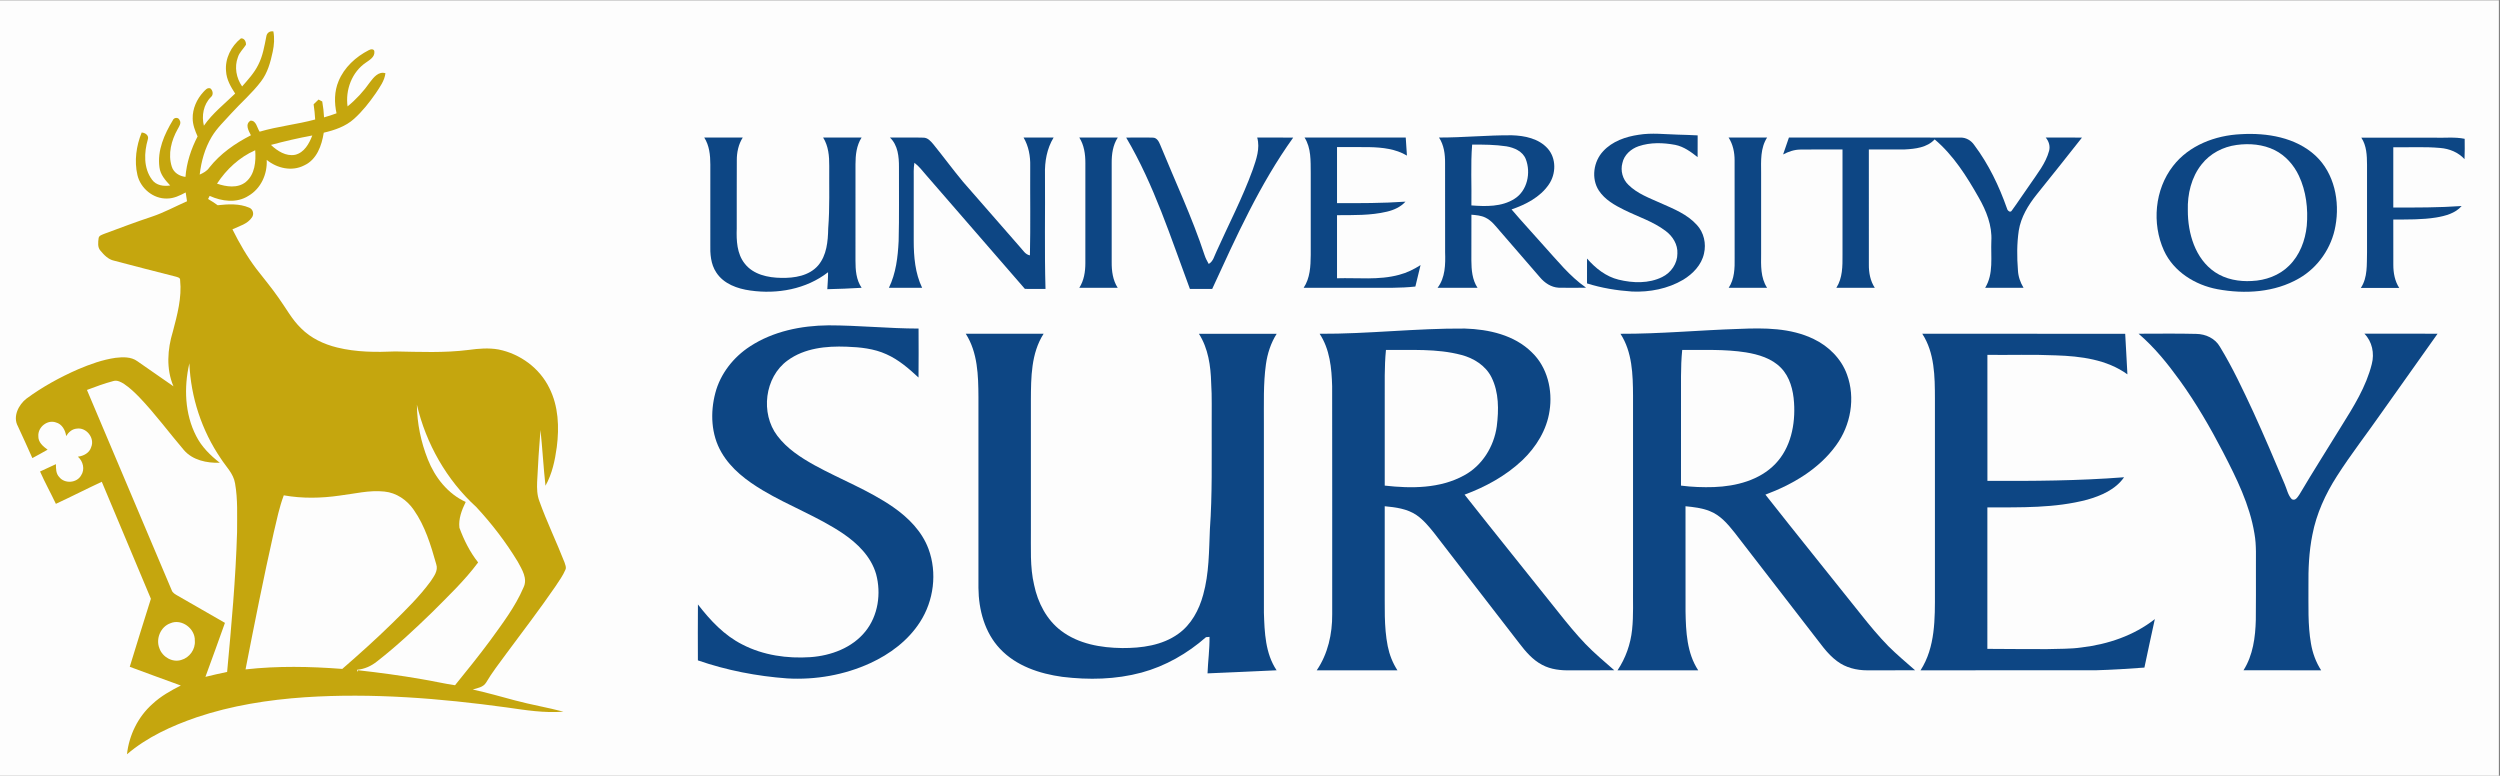 <?xml version="1.0" encoding="UTF-8" standalone="no"?>
<!-- Created with Inkscape (http://www.inkscape.org/) -->

<svg
   xmlns:dc="http://purl.org/dc/elements/1.1/"
   xmlns:cc="http://creativecommons.org/ns#"
   xmlns:rdf="http://www.w3.org/1999/02/22-rdf-syntax-ns#"
   xmlns:svg="http://www.w3.org/2000/svg"
   xmlns="http://www.w3.org/2000/svg"
   xmlns:sodipodi="http://sodipodi.sourceforge.net/DTD/sodipodi-0.dtd"
   xmlns:inkscape="http://www.inkscape.org/namespaces/inkscape"
   version="1.1"
   id="svg2"
   xml:space="preserve"
   width="2393.333"
   height="742.667"
   viewBox="0 0 2393.333 742.667"
   sodipodi:docname="surrey.svg"
   inkscape:version="0.92.2 (5c3e80d, 2017-08-06)"><rect x="0" y="0" width="2393.333" height="742.667" fill="#808080" stroke="none"/><defs
     id="defs6" /><sodipodi:namedview
     pagecolor="#ffffff"
     bordercolor="#666666"
     borderopacity="1"
     objecttolerance="10"
     gridtolerance="10"
     guidetolerance="10"
     inkscape:pageopacity="0"
     inkscape:pageshadow="2"
     inkscape:window-width="640"
     inkscape:window-height="480"
     id="namedview4"
     showgrid="false"
     inkscape:zoom="0.1483287"
     inkscape:cx="1196.6666"
     inkscape:cy="371.33334"
     inkscape:window-x="0"
     inkscape:window-y="27"
     inkscape:window-maximized="0"
     inkscape:current-layer="g10" /><g
     id="g10"
     inkscape:groupmode="layer"
     inkscape:label="ink_ext_XXXXXX"
     transform="matrix(1.333,0,0,-1.333,0,742.667)"><g
       id="g12"
       transform="scale(0.1)"><g
         id="g14"
         transform="scale(1.101)"><path
           d="M 0,5057.99 H 16300 V 0 H 0 v 5057.99"
           style="fill:#fdfdfd;fill-opacity:1;fill-rule:nonzero;stroke:none"
           id="path16"
           inkscape:connector-curvature="0" /></g><path
         d="m 1912.6,5309.3 c 3.5,25.7 24.8,41.2 50.6,36.4 9.2,-48.2 5.6,-97.8 -4.6,-145.6 -15.9,-75.4 -36.9,-152.6 -84.8,-214.6 -62.8,-82.9 -142.3,-150.9 -212.1,-227.7 -48.7,-54.6 -103.3,-105.2 -141.1,-168.6 -49.4,-82.3 -75.5,-176.8 -86.4,-271.7 26,11.7 52.1,25.3 68.5,49.6 79.1,100.6 186.2,175 299.3,232.8 -16.5,32.3 -44.3,78.7 -3.1,104.9 41.4,2.6 46.9,-51.6 65.7,-79.1 130.8,38.6 267.4,52 398.9,87.6 -1.7,36.6 -6.1,72.9 -11.2,109.1 11.5,11.7 23.2,23.1 35.4,34.1 6.7,-3.5 20,-10.5 26.6,-14 6.8,-37.7 10.9,-75.8 13,-114 30.3,8.4 60.1,18.3 89.6,29.2 -16.8,76.4 -16.2,158.2 14.7,231.2 40.4,98.4 123.3,174.3 216.7,222.1 14.1,8.8 40.7,10.9 40.5,-12 2.6,-37.6 -34.5,-58.5 -61.1,-77.2 -100.5,-67.9 -148.2,-196.2 -131.5,-314.5 61.7,50.2 115.9,109.3 161.4,174.6 26.3,34.4 61.2,78.7 110.5,63.7 -6.4,-54.8 -40.6,-99.7 -69.8,-144.5 -45.9,-65.9 -95.9,-129.8 -155.8,-183.4 -60.4,-54.6 -139.5,-81.1 -217.4,-99.3 -14.2,-91.5 -49.9,-193.8 -140.7,-234.9 -87.8,-45.6 -194.9,-20.8 -269,39.7 5.6,-101.5 -41.3,-206.1 -130.8,-258.1 -84.1,-54.4 -192,-40.2 -278.9,-0.4 -2.9,-5.6 -8.5,-16.8 -11.3,-22.4 23.7,-13.7 46.6,-28.8 68.9,-44.8 75.1,8.1 155.3,13 226.3,-17.5 27.6,-10.6 37,-46.5 19.7,-70 -31.7,-47.8 -91.1,-62.2 -140,-85.5 49.3,-99.1 104.8,-195.6 171.8,-284 53.7,-69.6 110.4,-136.9 160.5,-209.4 52.8,-73.3 95.4,-155 161.3,-218.1 69.8,-70.5 162.5,-113.7 257.9,-137.2 136.7,-33.8 278.8,-34.6 418.7,-28.4 175.4,-3.2 351.6,-11.2 526.2,10.9 71,9.7 143.7,15.9 214.8,3.1 155,-31 295.5,-134 364.8,-277.1 65.8,-130.3 71.5,-281.2 53.4,-423.5 -13,-95.7 -33.3,-193 -81.3,-277.9 -14.6,133.2 -21.6,267 -35.8,400.2 -9.9,-124.3 -18.6,-248.6 -24.1,-373.2 -1.7,-46.4 -0.8,-94 16.2,-138 53.5,-149.3 123.1,-292.3 180.7,-440 4.6,-16.5 14.7,-34.8 6.4,-51.8 -18,-43.2 -46.2,-81.1 -71.7,-120.1 -113.5,-165.2 -235.4,-324.4 -354.7,-485.301 -49.6,-67.597 -101.1,-134 -143.9,-206.301 -20.2,-33 -61.4,-38.5 -95.3,-48.898 102.2,-23.102 203.2,-50.898 304.2,-78.5 114.9,-30.801 232.3,-50.5 347.3,-80.699 -136.4,-10.903 -272.3,11 -406.9,30.301 -479.6,65.699 -965.3,105 -1449.3,73.296 C 1926.7,545.801 1662.9,504.5 1411.8,419.801 1233,358.199 1056.8,277.898 911.898,154.301 927,291.699 991,423.699 1095,515.602 1154.5,571.5 1226.3,611.5 1298.6,648.199 1176,692.102 1054,737.602 931.898,782.602 981.5,945.699 1032.6,1108.4 1083.7,1271.1 966.699,1551.4 848.301,1831.2 731,2111.4 620.5,2059.9 512,2004.2 401.301,1952.9 c -36.801,78 -78.801,153.4 -113.699,232.3 38,17.6 76.199,34.8 114,52.7 0.199,-31.8 -0.204,-67.4 23.398,-92.2 38.898,-50 126.102,-44.1 157.301,11.2 29.097,43 14.801,101.8 -22.903,134.7 41.204,4.9 83.403,27.1 95.704,69.4 27,64.8 -35.204,143.3 -104.403,132.1 -33.301,-2.7 -58.898,-26.1 -75.398,-53.5 -6.102,42.5 -29.699,86.9 -74.301,98.2 -61.102,21.4 -129.602,-34.2 -125.602,-97.9 -1.898,-44.3 33.801,-74.5 66.403,-98 -36.403,-20.3 -72.403,-41.2 -109.403,-60.4 -33.597,76.5 -68.699,152.4 -103.699,228.3 -38.699,69.3 4.5,155.2 62.199,199.5 114.301,84 239.5,152.8 369.403,209.7 86.699,36.9 176.398,69.3 270.097,82.7 52.403,6 111.301,8.4 156,-24.4 86.402,-60.2 173.002,-120 259.302,-180.3 -53.1,124.6 -43.2,266 -4.3,393.1 31.6,120 65.4,244.1 52.2,369.2 1.8,18.8 -19.1,21.6 -32.5,25.8 -147.6,37.2 -294.998,75.5 -442.202,114.3 -41.5,8.7 -71.597,40.9 -97.699,72.1 -21.801,24.3 -16.5,59.9 -13,89.6 2.801,19.4 24.199,23.6 39,30.6 113.602,41.8 226.699,85.2 341.701,123.1 88,29.2 169.5,74 254.2,111.2 -3.4,21.1 -6.6,42.2 -9.6,63.4 -41.3,-22.1 -85.1,-43.6 -133,-43.7 -99.5,-3.6 -191,72.8 -213.5,168.3 -23.699,101.5 -8.301,209.9 30.4,305.7 25.3,-1.2 54.4,-20.9 44.2,-49.7 -27.4,-94.4 -31.4,-206.4 30,-288.9 29.5,-41.2 83.6,-49.4 130.6,-41.6 -34.5,37 -70.6,77.5 -77,129.9 -17,120.9 35.1,238.1 96.3,339.1 7.7,20.5 40.4,22.4 47.9,0.9 15.3,-22.1 -3.2,-45.8 -13.4,-65.4 -45.3,-80 -71.2,-179.1 -42.4,-269 13.3,-43.7 55,-68.8 98.4,-73.9 7.8,101.9 40.2,200.2 87,290.6 -18.1,40.9 -35.1,83.6 -35.2,129 -1.4,70.3 29.4,138.4 76.3,189.6 14,14 28.5,35 51.3,26 17.8,-15 23,-46.1 3.4,-61.8 -53.6,-52.9 -68.1,-134.2 -50.5,-205.7 61.7,88.9 147.5,156.1 224.5,230.8 -31.6,48.4 -62,100.9 -65.3,159.9 -8.9,90.5 36.7,180.7 106.7,236.4 24.9,2.4 38.1,-24.6 36.1,-46.2 -19.1,-30.2 -47.9,-54.8 -58.1,-90.2 -26.1,-69.5 -11.2,-148.8 30.7,-208.8 42.4,48.6 87.2,96.9 115.9,155.4 32.7,63.4 44,134.1 57.8,203.2"
         style="fill:#c5a60e;fill-opacity:1;fill-rule:nonzero;stroke:none"
         id="path18"
         inkscape:connector-curvature="0" /><g
         id="g20"
         transform="scale(1.031)"><path
           d="m 15609.3,4469.1 c 182.2,10.67 382,-21.72 520.6,-150.02 131.4,-122.67 170.1,-317.68 138.5,-489.52 -26.1,-150.5 -120,-287.81 -252.6,-364.23 -170.3,-99.2 -378.9,-111.33 -569.2,-76.02 -155.7,28.99 -306.1,122.18 -373.2,269.87 -84.8,187.84 -64.2,424.45 63.7,588.34 111,144.1 294.6,213.43 472.2,221.58"
           style="fill:#0d4684;fill-opacity:1;fill-rule:nonzero;stroke:none"
           id="path22"
           inkscape:connector-curvature="0" /></g><path
         d="m 11513.7,4485.6 c 65.5,71.3 162,104.5 255.6,118 93,15.2 186.9,3.3 280.3,0.9 47.5,-2.2 95.1,-1.9 142.6,-5.4 -0.3,-52.1 -0.2,-104.2 -0.3,-156.2 -47.9,37.8 -99,75.5 -160,87.9 -86.9,16.4 -179.1,19.2 -263.7,-9.5 -54.7,-18.8 -104.4,-62.4 -116.4,-120.7 -15.2,-55 1.5,-116.6 42.6,-156.1 63.6,-63.6 150.3,-95 230.8,-131.1 92.6,-41.3 191.8,-80.1 261.2,-157.3 50.7,-54.2 68.4,-134.2 51.3,-205.7 -17.6,-81.7 -79.9,-145.9 -149.4,-188.1 -110,-65 -240.7,-90.2 -367.4,-84.7 -109.5,7.5 -218.7,25.3 -323.4,58.4 0.2,59.6 0,119.1 0.2,178.6 60.4,-69.5 136,-129.8 227.2,-151.8 102.1,-24.8 215.8,-28.8 312.2,18.8 63.7,30.8 110,96.9 109.5,168.7 3.8,64.7 -33.5,124.6 -84,162.2 -89.6,68.1 -198.5,102 -298.2,151.5 -68.5,33.7 -138.8,73.6 -181.8,138.8 -56.3,86.6 -38.6,208.9 31.1,282.8"
         style="fill:#0d4684;fill-opacity:1;fill-rule:nonzero;stroke:none"
         id="path24"
         inkscape:connector-curvature="0" /><path
         d="m 1945.9,4530.6 c 98,26.5 197.1,49.4 296.9,67.8 -22.4,-58.3 -57.4,-123 -123.2,-138.7 -66,-12.7 -127.8,27.5 -173.7,70.9"
         style="fill:#fdfdfd;fill-opacity:1;fill-rule:nonzero;stroke:none"
         id="path26"
         inkscape:connector-curvature="0" /><path
         d="m 10334.7,4583.6 c 174.8,-0.3 349.1,17.5 523.9,16.2 91.8,-2.7 192.5,-23.5 256.4,-94.9 63.3,-70.8 60.9,-183.1 7.9,-259 -62.4,-91 -165.4,-143.5 -267.2,-178.5 75.1,-88.6 154.6,-173.4 231.2,-260.6 96.2,-105.4 185.8,-219.3 304.1,-301.5 -65.8,-0.9 -131.6,-2 -197.3,-0.1 -53.5,2.9 -100.1,34.3 -133.7,74.2 -96.1,110.8 -192,221.8 -288,332.7 -30.8,35.4 -60,75.2 -103.2,96.1 -31.5,15.7 -67.1,18.2 -101.4,21.2 -0.4,-109.6 -0.1,-219.3 -0.3,-329 0.5,-67.2 6,-138.2 44.2,-195.9 -95.7,-0.2 -191.4,0 -287.1,-0.1 55.8,73 57,167.7 54.3,255.4 -0.3,213.6 0.4,427.3 -0.3,641 0.6,63.3 -8,128.8 -43.5,182.8"
         style="fill:#0d4684;fill-opacity:1;fill-rule:nonzero;stroke:none"
         id="path28"
         inkscape:connector-curvature="0" /><path
         d="m 14078.3,4583.3 c 40.8,1.5 78.3,-20.6 100.8,-54.2 102.8,-137.1 177.9,-293.6 234.6,-454.8 3,-15.5 24.4,-34.3 35.3,-14.4 45.2,61.7 86.6,126.2 131.1,188.4 51.3,76 111.8,149.6 136.1,239.7 9.1,34.4 -1.9,69.4 -24.5,95.9 86.8,-0.7 173.8,0.3 260.7,-0.6 -107.5,-136.9 -216.3,-272.9 -325.3,-408.6 -60.7,-76.1 -113.3,-162.3 -128.8,-259.9 -13.8,-94.3 -13.3,-190.4 -5.8,-285.2 2.3,-44.5 17.2,-87.2 40.2,-125.2 -91.9,0 -183.8,0.1 -275.7,0 62.1,100.6 39.5,224 44.5,336.1 6.4,111 -36.1,216.7 -90.2,311.3 -86.3,152.3 -181.9,304.5 -316.9,418.5 -54.7,-59.1 -139.4,-68.2 -215.1,-72.2 -85.9,-0.7 -171.8,0.1 -257.6,-0.2 0,-276 -0.1,-552 0.1,-828 -0.6,-57.8 10.6,-116.8 42.7,-165.7 -92.1,0.5 -184.2,0 -276.2,0.3 45,70.1 44.6,155.9 44.2,236.2 0,252.3 0,504.7 0,757.1 -100.8,-0.2 -201.6,1.1 -302.3,-0.6 -43.9,-0.2 -85.9,-14.9 -124.3,-35.1 14.3,40.4 27.7,81 41.8,121.5 410.2,-0.1 820.4,0.5 1230.6,-0.3"
         style="fill:#0d4684;fill-opacity:1;fill-rule:nonzero;stroke:none"
         id="path30"
         inkscape:connector-curvature="0" /><path
         d="m 5057.5,4583.8 c 92.3,-0.2 184.7,-0.2 277,0 -31.1,-48.8 -43.3,-106.6 -42.9,-163.9 -1.1,-163.3 -0.1,-326.5 -0.5,-489.8 -2.8,-86.2 0.9,-180.5 56.8,-251.2 61.1,-79.5 167.6,-102 262.7,-103.2 94,-2 200.3,14.2 265.1,89.3 61.9,72.9 70.5,173.4 72.3,265 11.8,149.7 6,299.8 7.4,449.7 0.7,70 -5.7,143.2 -44,204 92.2,0 184.3,-0.1 276.5,0 -37,-57.4 -44.1,-126.8 -44,-193.5 -0.5,-230.3 -0.3,-460.6 -0.1,-690.9 -0.1,-67 5,-137.9 44.3,-194.8 -82.2,-4.7 -164.3,-8.5 -246.6,-10.1 2.4,40.6 5.9,81.2 5.4,121.9 -156.5,-121.9 -364.8,-159.1 -558.2,-131.4 -92.4,12.6 -191.7,47.6 -244.5,129.5 -40.3,60 -44.8,134.8 -42.9,205 0.2,190.4 -0.1,380.8 0.1,571.3 -0.2,66.5 -6.9,135.8 -43.9,193.1"
         style="fill:#0d4684;fill-opacity:1;fill-rule:nonzero;stroke:none"
         id="path32"
         inkscape:connector-curvature="0" /><path
         d="m 6391.4,4583.6 c 79.8,-0.7 159.7,1.6 239.5,-0.8 32.3,0.3 54,-25.9 72.9,-48.4 72,-88.7 139.5,-181 212.6,-268.8 136.3,-156.8 273.7,-312.7 410.1,-469.5 20.7,-22.2 37.4,-53.2 70.2,-58.6 4.8,214.1 0.8,428.4 2.1,642.6 1.6,70.6 -11.6,142.1 -47.7,203.5 71.9,0.1 143.8,0.2 215.7,-0.1 -48.1,-78.8 -64.5,-172.2 -62,-263.4 2.2,-274.5 -4.1,-549.2 3.8,-823.6 -49.3,-0.3 -98.6,-0.3 -147.9,0.1 -236.4,271.8 -472,544.3 -708.3,816.2 -27,31.1 -52.1,64.6 -85.3,89.6 -6.9,-40.4 -4.8,-81.5 -4.8,-122.2 0.2,-146.9 -0.2,-293.8 -0.1,-440.6 0.2,-113.9 10.5,-231 60.3,-335 -79.5,-0.3 -159,-0.3 -238.5,-0.1 50.8,104.3 64.2,221.4 69.9,335.7 4.7,176.8 1.4,353.6 2.3,530.3 0.4,75 -7.3,158.3 -64.8,213.1"
         style="fill:#0d4684;fill-opacity:1;fill-rule:nonzero;stroke:none"
         id="path34"
         inkscape:connector-curvature="0" /><path
         d="m 7751.2,4583.7 c 92.2,0 184.3,-0.1 276.5,0 -35.4,-54.2 -44.3,-119.9 -43.8,-183.4 -0.2,-236.7 -0.1,-473.4 0,-710.1 -0.6,-64.2 7.7,-130.8 43.3,-185.8 -92,0.1 -184,0 -275.9,0 33.6,52.2 43.4,115 43.5,176.1 0.2,239.9 0,479.8 0.1,719.7 0.1,63.5 -8.8,129 -43.7,183.5"
         style="fill:#0d4684;fill-opacity:1;fill-rule:nonzero;stroke:none"
         id="path36"
         inkscape:connector-curvature="0" /><path
         d="m 8088,4583.2 c 64.1,0 128.2,1.9 192.3,-0.3 27.6,-0.4 42.2,-27.4 51.3,-49.8 108,-264 230.1,-522.7 319.4,-794.1 7.2,-22.2 18.2,-42.9 29.8,-63.2 33,18.4 40.2,58.1 55.8,89.5 87.8,195.3 187.1,385.9 260.3,587.5 25.3,73.6 54.1,152.6 32.1,230.9 86.2,-0.2 172.4,0.4 258.6,-0.4 -240.6,-335.4 -410.3,-713.7 -581.9,-1087.1 -53.3,0.2 -106.7,0.2 -160,0 -137.4,368.1 -256.8,747 -457.7,1087"
         style="fill:#0d4684;fill-opacity:1;fill-rule:nonzero;stroke:none"
         id="path38"
         inkscape:connector-curvature="0" /><path
         d="m 9368.9,4583.6 c 242.3,0.1 484.5,0.1 726.8,0 2.5,-43.2 6.2,-86.4 8.6,-129.7 -80.7,48.2 -176.3,58.6 -268.4,60.7 -77.9,1.3 -155.8,0.2 -233.7,0.5 -0.1,-134.2 -0.1,-268.5 0,-402.7 163.9,-0.4 327.9,-0.6 491.6,10.7 -34.9,-38.6 -83.5,-60.3 -133.3,-71.9 -117.2,-27.9 -238.7,-24.5 -358.3,-25.2 -0.1,-151 -0.1,-302 0,-453.1 148.7,4.7 300.8,-15 446.3,24.9 54.8,14.2 106.1,39.3 153.6,69.8 -12.2,-51.4 -24.6,-102.8 -37.2,-154.1 -107.8,-12.1 -216.5,-8.7 -324.8,-9.1 -159.2,0 -318.4,0 -477.6,0 46.4,69.2 50.1,155 50.9,235.6 0.1,196.7 -0.1,393.5 0,590.2 -1,85.7 3.8,178.1 -44.5,253.4"
         style="fill:#0d4684;fill-opacity:1;fill-rule:nonzero;stroke:none"
         id="path40"
         inkscape:connector-curvature="0" /><path
         d="m 12414.2,4583.8 c 92.2,-0.3 184.5,0 276.8,-0.2 -48.9,-75.3 -43.6,-168 -43,-253.8 0,-193.4 0.1,-386.9 0,-580.3 -0.8,-83 -4.8,-172.6 42.9,-245 -92,-0.3 -184,0.1 -275.9,-0.2 42.2,63.5 44.1,142.2 42.8,215.8 -0.4,233.3 0.3,466.6 -0.3,699.9 0.1,57.3 -11.8,115.3 -43.3,163.8"
         style="fill:#0d4684;fill-opacity:1;fill-rule:nonzero;stroke:none"
         id="path42"
         inkscape:connector-curvature="0" /><g
         id="g44"
         transform="scale(1.086)"><path
           d="m 15615.6,4219.74 c 161.8,-0.28 323.4,0 485.2,-0.1 66,-2.3 132.9,6.17 198.2,-7.45 0.5,-44.74 1,-89.57 -1,-134.31 -41.4,45.01 -99.8,68.86 -159.9,73.74 -103.4,9.48 -207.4,3.03 -311.1,4.88 -0.1,-132.94 0,-265.87 0,-398.8 150.7,-0.18 301.6,-0.65 452.1,10.04 -42.4,-48.71 -107.9,-65.55 -168.9,-75.95 -93.6,-15.01 -188.7,-12.8 -283.2,-13.53 0.1,-99.98 -0.4,-199.96 0.2,-299.93 0,-53.03 9.9,-107.16 39.1,-152.35 -84.7,0.27 -169.3,-0.1 -253.9,0.18 46,69.5 38.7,155.58 40.9,234.84 0.1,193.59 0.2,387.1 0,580.61 -0.4,61.03 -2.9,125.56 -37.7,178.13"
           style="fill:#0d4684;fill-opacity:1;fill-rule:nonzero;stroke:none"
           id="path46"
           inkscape:connector-curvature="0" /></g><path
         d="m 10572.7,4532.9 c 82.1,0.3 164.7,-0.1 246.1,-12.4 55.8,-9.5 117,-35.5 139.1,-92 38.2,-98 11.2,-227.7 -81.8,-285.4 -91.5,-57.9 -204.9,-54.9 -308.8,-47 2.6,145.6 -6.2,291.6 5.4,436.8"
         style="fill:#fdfdfd;fill-opacity:1;fill-rule:nonzero;stroke:none"
         id="path48"
         inkscape:connector-curvature="0" /><g
         id="g50"
         transform="scale(1.017)"><path
           d="m 15794.3,4454.61 c 90.6,12.49 186.6,4.52 269.4,-36.68 75.6,-37.86 134.5,-104.34 170.3,-180.35 51.7,-109.55 66,-233.85 55.8,-353.72 -10.5,-103.85 -49.6,-208.18 -125.3,-282.13 -69,-68.84 -166.3,-103.75 -262.6,-107.78 -90.2,-5.41 -184.5,11.4 -260.4,62.54 -140.2,94.7 -192.1,274.56 -191.6,436.22 -3.4,114.57 24.7,233.85 97.1,324.72 59.8,76.8 151.6,124.49 247.3,137.18"
           style="fill:#fdfdfd;fill-opacity:1;fill-rule:nonzero;stroke:none"
           id="path52"
           inkscape:connector-curvature="0" /></g><path
         d="m 1558.6,4252.5 c 67.1,102.7 161.2,190.2 274.2,239.9 6.1,-79.5 -1.5,-173.2 -67.4,-227.8 -58.4,-47.5 -140.7,-34.7 -206.8,-12.1"
         style="fill:#fdfdfd;fill-opacity:1;fill-rule:nonzero;stroke:none"
         id="path54"
         inkscape:connector-curvature="0" /><path
         d="m 5386.3,3083.6 c 166.1,108.6 367.7,149.6 563.8,151.3 215.9,-0.1 430.9,-22.8 646.8,-23.2 0.4,-117.2 1,-234.4 -0.3,-351.6 -69.6,64.4 -142.4,128.1 -230,166.9 -89.5,41.1 -189.1,51.1 -286.5,54.5 -145.7,5.7 -302.3,-9.9 -423.4,-98.6 -166.1,-119.9 -196.6,-380.4 -74,-541.4 69.4,-92.2 168.1,-156.1 267.7,-211.5 187.5,-103 390.1,-179.3 566.5,-302.1 107.6,-75.1 205.1,-173.5 251.4,-298.7 63.7,-171.9 38.1,-372.5 -61.4,-525.8 C 6522,971.301 6391.6,874 6250.2,808.898 6064.6,723.801 5857.5,687.5 5653.8,699.199 c -218.1,16 -434.9,57.903 -641.7,129.5 -0.4,133.903 -0.9,267.801 0.3,401.701 88.2,-114.1 189.5,-223.1 320.4,-288.4 149,-77 321.5,-101.301 487.5,-90.102 147.4,10.5 299.7,66.602 394.6,184.502 91.9,113.5 114.6,273 77.1,411.9 -36.1,125.5 -133.8,221.1 -239.1,292.3 -180.8,121.4 -386.9,197.3 -573.5,308.5 -116.1,69.2 -229.2,154.1 -297.9,273.1 -75,128 -81.4,286.6 -44,427.7 36.3,137.9 130,256.6 248.8,333.7"
         style="fill:#0d4684;fill-opacity:1;fill-rule:nonzero;stroke:none"
         id="path56"
         inkscape:connector-curvature="0" /><path
         d="m 9477.2,3174.3 c 348.2,-1.8 694.9,40.2 1043.1,37.5 171.5,-5.3 355,-46 480.8,-170.6 111.8,-106.7 150.9,-271.7 127.4,-421.2 -20,-136.6 -96.4,-259.3 -194.9,-353.6 -118.3,-111.6 -263.4,-191.4 -415.2,-247.5 223.1,-283 449.9,-563.1 674.2,-845.1 61.9,-78.1 125.1,-155.4 194,-227.499 64.8,-67.301 136.9,-126.903 206.9,-188.699 -104.5,-0.903 -208.9,0.097 -313.3,-0.5 -69.7,-1.5 -142.1,5.796 -204.4,39.296 -68.6,35.602 -119.3,95.903 -165.5,156.204 -202.7,262.898 -406.4,525.098 -608.7,788.298 -38.1,47.9 -77.9,96.1 -128.5,131.2 -67,45.6 -149.7,56.1 -228.3,63.5 -0.1,-192 0,-384 0,-576 1.5,-143 -6.5,-287.5 21.6,-428.702 12.3,-61.597 35.5,-120.796 69.7,-173.597 -193.2,0 -386.4,-0.102 -579.6,0 80.3,117.597 112.2,261.399 111.1,402.299 -0.2,546.1 0.6,1092.2 -0.4,1638.3 -3.4,129.2 -16.6,265.9 -90,376.4"
         style="fill:#0d4684;fill-opacity:1;fill-rule:nonzero;stroke:none"
         id="path58"
         inkscape:connector-curvature="0" /><path
         d="m 11637.8,3174.2 c 284.7,-1.1 568.3,26.3 852.6,35.1 179.9,7.8 369.1,7.9 534.7,-72.6 107.6,-51.2 198.8,-141.7 239.5,-254.9 62,-168.5 27.3,-364.5 -78,-508.3 -123.5,-171.2 -313.2,-281.8 -507.8,-354.5 227.6,-289 459,-575 688.2,-862.7 61.5,-77.7 125.1,-153.9 194.2,-224.999 61.4,-61 127.7,-116.699 192.7,-173.699 -114.6,-0.704 -229.2,-0.102 -343.7,-0.403 -76.6,0.102 -155,18.903 -216.7,65.903 -73.2,53.796 -122.4,131.699 -178.5,201.598 -186,240.7 -372.4,481.1 -557.9,722.1 -49,61.6 -102.9,125.2 -178.4,154.1 -55.2,22.5 -115.1,28.8 -173.7,34.7 0,-251.9 -0.5,-503.8 0.2,-755.6 2.5,-144.1 9.3,-298.398 91.1,-422.801 -193.2,0.102 -386.4,-0.097 -579.6,0.199 58.1,86.801 93.8,187.602 104.6,291.502 11.2,103.5 5.3,207.8 6.8,311.7 0,456.7 0.1,913.5 0,1370.2 -0.9,150.9 -5.2,312.8 -90.3,443.4"
         style="fill:#0d4684;fill-opacity:1;fill-rule:nonzero;stroke:none"
         id="path60"
         inkscape:connector-curvature="0" /><path
         d="m 6935.9,3174.4 c 186.3,0.1 372.7,0.1 559.1,0 -90.1,-140.3 -90.5,-313.6 -91.4,-474.5 0.1,-309.9 0,-619.9 0.1,-929.9 1.2,-133.5 -7.9,-268.9 23.2,-400.1 26.4,-126.4 89,-249.1 193.5,-328.2 124.8,-95.098 286.4,-122.802 439.7,-124.501 138.6,-0.597 286,18.602 401.5,101.701 93.7,66.2 150.2,172.6 179.5,281.3 42.7,153 41.5,313 48.1,470.3 17.8,249.5 12.1,499.7 12.9,749.7 -1.1,100.7 3,201.5 -3.8,302 -3.2,121.5 -21.2,247.8 -88,352 186.2,0.4 372.4,0.3 558.6,0.1 -42.1,-66.2 -66.5,-141.9 -77.3,-219.2 -19.5,-140.7 -14,-283 -14.7,-424.6 0.1,-453.2 -0.3,-906.4 0.2,-1359.6 4.5,-141.1 9.8,-292.099 91.2,-413.4 -165.4,-6.898 -330.7,-16 -496.1,-22.102 3.1,87.5 15.7,174.5 14.2,262.102 -6.3,-0.602 -18.9,-1.602 -25.2,-2.199 C 8528.1,878.199 8369.9,787.5 8198.2,741 c -184.7,-49.801 -379.4,-53.699 -568.5,-30.602 -163.6,22.403 -332,78.204 -447.7,201.5 -110.2,116.302 -153.7,280.402 -155,437.302 0,456.9 0,913.8 0,1370.7 -0.9,154.5 -4.9,320.1 -91.1,454.5"
         style="fill:#0d4684;fill-opacity:1;fill-rule:nonzero;stroke:none"
         id="path62"
         inkscape:connector-curvature="0" /><path
         d="m 13805.2,3174.4 c 485.8,0 971.7,0.2 1457.5,-0.1 4.6,-97.2 11.7,-194.2 15.9,-291.4 -147.7,107 -336.1,130.6 -513.5,136.3 -163.9,7.3 -328,1.7 -492,3.5 -0.4,-301.7 -0.5,-603.3 0.1,-904.9 327.2,-1.4 654.9,0.6 981.4,26 -61,-88.1 -164.5,-132.5 -264.1,-160.9 -233.7,-62 -477.9,-54.8 -717.6,-55.7 -0.1,-338.6 0,-677.2 -0.1,-1015.899 142.8,-0.199 285.5,-2.602 428.2,-1.801 82.8,3.102 166,0 248.3,12 188.6,22.398 375.9,85 526.3,203.6 -25.3,-116 -50.7,-231.998 -74.9,-348.202 -117.2,-8.898 -234.5,-16.097 -351.8,-19.398 -418.7,-0.5 -837.3,-0.102 -1256,-0.199 107.2,166.097 103.7,372.499 103.3,562.699 0,463.3 -0.1,926.5 0,1389.7 -0.4,157.7 -1.7,327.9 -91,464.7"
         style="fill:#0d4684;fill-opacity:1;fill-rule:nonzero;stroke:none"
         id="path64"
         inkscape:connector-curvature="0" /><g
         id="g66"
         transform="scale(1.074)"><path
           d="m 14300.7,2955.95 c 128.3,-0.1 256.8,2.23 385.2,-1.21 63.2,-0.65 126.8,-29.9 158.8,-86.33 85.2,-139.7 154.5,-288.43 223.5,-436.6 72.5,-158.51 140.7,-319.06 208.5,-479.71 15.6,-34.18 21.7,-74.88 48.6,-102.82 24.3,-13.59 39.3,15.46 51.1,31.85 90.6,153.39 186.5,303.42 279.6,455.22 81.9,131.23 166.3,265.14 204.1,416.85 18.8,71.15 2.7,150.13 -49.6,203.31 163.2,-0.56 326.3,0.37 489.5,-0.56 -122.7,-174.06 -246.5,-347.28 -369.5,-520.97 -100.3,-144.45 -209,-283.12 -303.6,-431.38 -76.8,-119.76 -137.1,-251.45 -164,-391.7 -23,-113.53 -27.7,-229.85 -26.4,-345.43 0.9,-127.67 -5.1,-256.57 17,-382.946 10.8,-63.143 33,-124.328 68,-178.249 -173.1,0 -346.3,-0.186 -519.4,0.091 63.8,100.209 79.6,221.464 82.5,337.874 1.6,111.57 0.3,223.14 0.7,334.8 -1.1,80.66 4.7,162.15 -10,242.05 -31.6,193.15 -120.2,370.29 -209.1,542.58 -86.5,166.61 -180.9,329.59 -290.9,481.94 -81.2,112.23 -169,221 -274.6,311.34"
           style="fill:#0d4684;fill-opacity:1;fill-rule:nonzero;stroke:none"
           id="path68"
           inkscape:connector-curvature="0" /></g><path
         d="m 9953.6,3058.1 c 180.7,-2 365.2,11.1 541.8,-35.8 88.8,-23.2 174.1,-76.4 216.1,-160.5 54.2,-108.4 52.7,-235.1 38,-352.6 -20.2,-144.8 -104.4,-281.9 -234.7,-352 -172.9,-95.2 -379.1,-94.8 -570,-73.3 0,202.2 0,404.3 0,606.5 0.5,122.6 -3.2,245.5 8.8,367.7"
         style="fill:#fdfdfd;fill-opacity:1;fill-rule:nonzero;stroke:none"
         id="path70"
         inkscape:connector-curvature="0" /><path
         d="m 12081.2,3058.1 c 152.6,-1 306.2,6.5 457.5,-17.4 90.6,-14.9 185.2,-42.9 251.2,-110.4 64.9,-66 88.7,-160.7 94.5,-250.6 10.5,-155.5 -23,-324.7 -134.6,-440.1 -113.1,-117.5 -281.5,-160.3 -439.7,-166.2 -79.3,-2.7 -158.9,0.3 -237.6,10.4 0.1,262.2 0.1,524.4 0.1,786.6 0.3,62.6 2.4,125.3 8.6,187.7"
         style="fill:#fdfdfd;fill-opacity:1;fill-rule:nonzero;stroke:none"
         id="path72"
         inkscape:connector-curvature="0" /><path
         d="m 1409.1,2439.5 c -82.5,159.7 -89,350.2 -49.1,522.9 10,-244 89.1,-484 226.9,-685.6 36.3,-56.8 89.9,-106.6 101.1,-176.1 20.7,-115.8 14.3,-234.1 14.6,-351.2 -9.8,-335.4 -40.6,-669.7 -71.4,-1003.699 -52.1,-11.102 -104.2,-22.403 -155.9,-35.5 46.5,129.398 95,258 140.2,387.799 -114.1,64.6 -226.9,131.5 -341.1,196 -16.1,9.7 -34.9,19.1 -41.2,38.2 -203,479.5 -406.2,959 -608.802,1438.6 62.403,23.5 125.204,46.9 189.801,63.9 28.199,8.2 55.403,-7 78.301,-21.9 39.398,-26.5 73.898,-59.4 107,-93.3 114.8,-119.6 212.8,-253.6 320.4,-379.5 63.1,-74.2 165.5,-95 258.6,-92.2 -67.6,52.7 -130.4,114.2 -169.4,191.6"
         style="fill:#fdfdfd;fill-opacity:1;fill-rule:nonzero;stroke:none"
         id="path74"
         inkscape:connector-curvature="0" /><path
         d="m 2994,2665 c 65.5,-279.7 213.4,-541 426.3,-734.8 111.9,-120.4 212.7,-252 298,-392.6 30.2,-56 73.4,-121.6 41.1,-186.2 -59.4,-138.9 -152.3,-259.9 -240.2,-381.599 -80.7,-109 -165.9,-214.403 -251.3,-319.699 -80.3,11.699 -159.3,30.699 -239.5,43.597 -151.5,26.699 -304.1,46.903 -456.9,64.102 l -6.1,-12.403 c -0.4,5.5 -0.6,10.801 -0.3,16 52.8,4.301 102.2,27.204 143.2,60.204 139.7,108.898 269.4,230.098 396.4,353.498 114,114.7 232.5,226.7 329.1,357 -58.7,74.2 -101.9,160.4 -134.3,248.9 -7.8,64.1 17.1,128.6 45.2,185.4 -129,58.8 -221.2,176.5 -272.3,306.1 -49.4,124.6 -77.2,258.5 -78.4,392.5"
         style="fill:#fdfdfd;fill-opacity:1;fill-rule:nonzero;stroke:none"
         id="path76"
         inkscape:connector-curvature="0" /><path
         d="m 2440.6,2012.4 c 106.2,12.9 212.6,40.5 320.3,28.7 85.6,-8.3 161.8,-60.5 209.9,-130.4 82.4,-116.8 124,-256.1 162.4,-392.2 15.3,-45.2 -16.6,-86 -40.1,-121.5 C 3012,1286 2912.9,1189.8 2815.2,1093.7 2700,980.898 2579.9,873.102 2458.1,767.398 c -231.1,17.602 -464,22.403 -694.7,-3.5 64.2,328.902 129.3,657.602 202.9,984.502 21.3,89.2 39.2,179.7 71.8,265.7 132.9,-23.8 269.1,-21.1 402.5,-1.7"
         style="fill:#fdfdfd;fill-opacity:1;fill-rule:nonzero;stroke:none"
         id="path78"
         inkscape:connector-curvature="0" /><path
         d="m 1223.4,1095.2 c 81.3,35.3 179,-38.5 175.8,-124.802 5.5,-61.898 -38.3,-122.796 -97.9,-138.796 -63,-20 -134.2,21.398 -155.8,82.199 -28.7,68.301 7.3,156.499 77.9,181.399"
         style="fill:#fdfdfd;fill-opacity:1;fill-rule:nonzero;stroke:none"
         id="path80"
         inkscape:connector-curvature="0" /></g></g></svg>